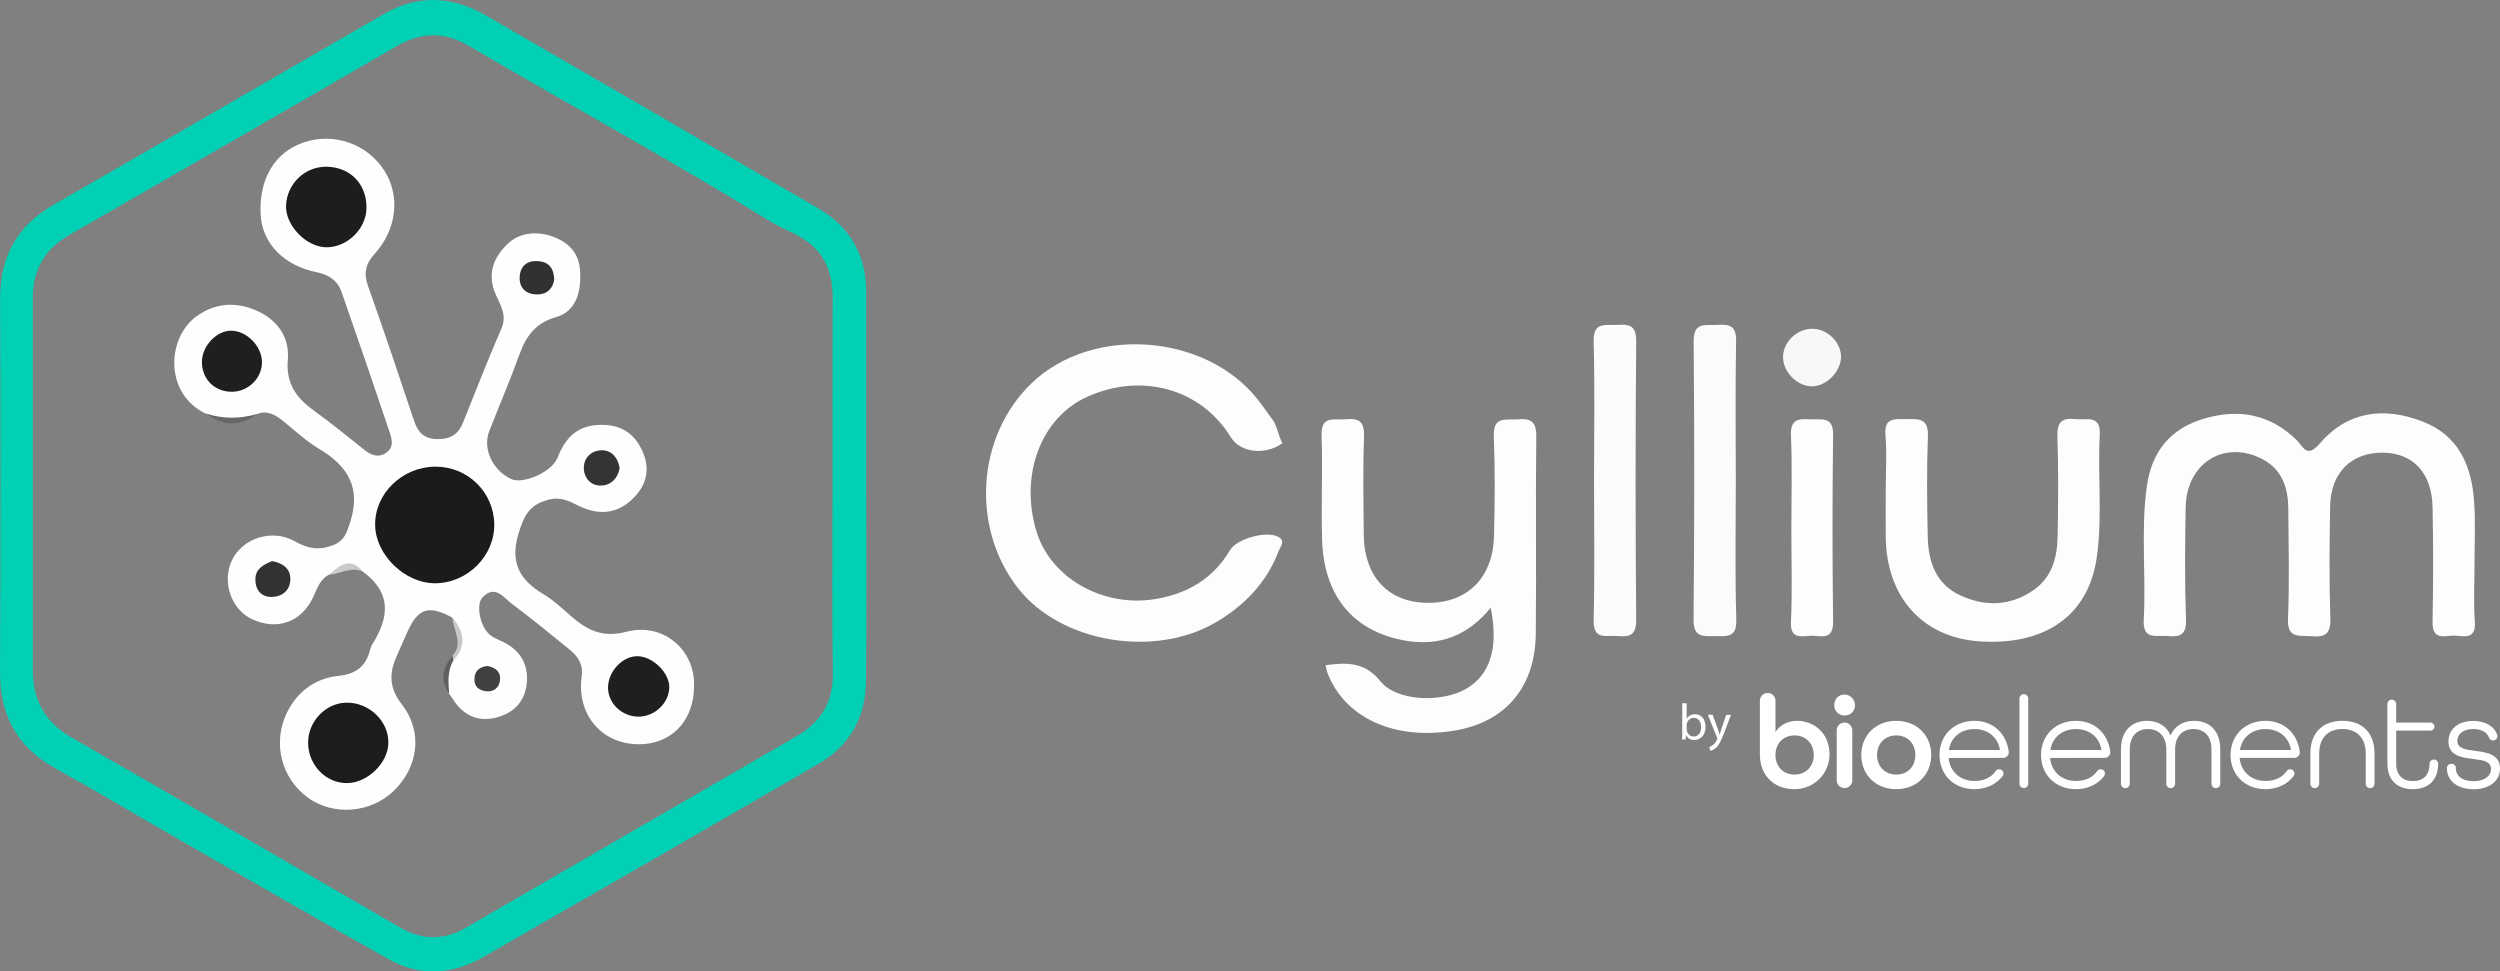 <?xml version="1.0" encoding="utf-8"?>
<!-- Generator: Adobe Illustrator 28.0.0, SVG Export Plug-In . SVG Version: 6.00 Build 0)  -->
<svg version="1.1" id="Capa_1" xmlns="http://www.w3.org/2000/svg" xmlns:xlink="http://www.w3.org/1999/xlink" x="0px" y="0px"
	 viewBox="0 0 2502.3 972.3" style="enable-background:new 0 0 2502.3 972.3;" xml:space="preserve">
<rect x="0" y="0" width="2502.3" height="972.3" fill="#808080" stroke="none"/>
<style type="text/css">
	.st0{fill:#FDFDFD;}
	.st1{fill:#FCFCFC;}
	.st2{fill:#FBFBFB;}
	.st3{fill:#F8F8F8;}
	.st4{fill:#666666;}
	.st5{fill:#02D0B5;}
	.st6{fill:#FEFEFE;}
	.st7{fill:#676767;}
	.st8{fill:#C8C8C8;}
	.st9{fill:#CACACA;}
	.st10{fill:#605F60;}
	.st11{fill:#1C1B1C;}
	.st12{fill:#1E1D1E;}
	.st13{fill:#1D1C1D;}
	.st14{fill:#201F20;}
	.st15{fill:#323232;}
	.st16{fill:#353435;}
	.st17{fill:#323132;}
	.st18{fill:#404041;}
	.st19{fill:#FFFFFF;}
</style>
<g>
	<path class="st0" d="M2476.8,563c0,19.8-1.1,39.8,0.3,59.5c1.2,16.5-9,14.7-18.7,13.8c-9.7-0.9-24,6.4-23.6-14
		c0.7-38.3,0.8-76.6,0-114.8c-0.7-34.1-19.4-54-49.3-54.4c-31.6-0.5-52.5,19.7-53.2,53.1c-0.7,37.6-1,75.2,0.2,112.7
		c0.5,16-5.5,19.1-19.4,17.9c-11.8-1-23.8,2.7-23-17.3c1.5-36.8,0.6-73.7,0.3-110.6c-0.2-23.6-8-42.7-32.1-52.2
		c-36.1-14.3-69.8,9.3-70.6,50.8c-0.7,37.6-1,75.2,0.3,112.7c0.5,15.7-6.3,17.6-18.6,16.4c-11.1-1-24.8,4.5-23.7-16.3
		c2.5-44.5-3.1-89.2,3.1-133.6c4.9-34.8,23.7-58.1,58-67.9c34.7-10,65.7-4,92,21.7c6.6,6.5,10,18.7,23,3.5
		c27.6-32.2,63.6-37.1,102.3-22.4c37.4,14.2,50.1,45.2,52.4,81.9C2477.8,523.2,2476.8,543.1,2476.8,563z"/>
	<path class="st0" d="M1326.8,665.8c21.3-2.8,39-3.5,55,16.2c16.5,20.3,61.5,21.4,85.6,7.5c24-13.9,32.8-40.8,24.7-81.2
		c-22.7,27.9-51.1,38.7-84.9,33c-52.4-8.9-82.2-44.5-83.9-101.1c-1-34.7,0.7-69.5-0.5-104.3c-0.7-20.9,13.1-15,24.1-16.2
		c13.1-1.4,18.9,2.1,18.4,17.1c-1.2,32.6-0.6,65.2-0.3,97.9c0.3,42.6,24.6,68.4,64,68.7c39.7,0.3,65.3-25,66.4-66.9
		c0.8-33.3,1.1-66.7-0.2-100c-0.8-20.4,12.2-15.8,23.7-16.8c12.9-1.1,18.9,1.8,18.8,17c-0.8,66,0.2,131.9-0.5,197.9
		c-0.6,53.2-30.3,87.9-80.4,96.5c-60.4,10.4-110.4-12-128-57.3C1327.8,671.2,1327.4,668.5,1326.8,665.8z"/>
	<path class="st0" d="M1283.6,443.7c-17.8,12.4-42.2,9.4-51.8-6.3c-29.5-48.2-89.1-64.9-143.7-40.2c-46.1,20.8-67.8,78.2-50.7,134.6
		c14,46.4,65.9,76.3,118.4,67.9c32.3-5.2,58.4-20.3,75.4-49.1c6.7-11.4,36-19.4,47.8-13.5c8.4,4.3,2.5,10,0.9,14.3
		c-11.8,31.1-33.4,53.8-61.6,70.7c-61.8,37.2-156.4,21.5-199.3-33.3c-47.6-60.8-41.5-152.4,13.6-205.3
		c60.6-58.1,174-49.9,226.3,16.4c5.7,7.2,10.9,14.9,16.3,22.3C1278.8,429.1,1279.9,436.9,1283.6,443.7z"/>
	<path class="st0" d="M1887.5,489c0-17.7,1.2-35.6-0.3-53.2c-1.7-18.6,9.8-16.1,21.3-16.3c12.3-0.3,21.9-0.6,21.2,17.1
		c-1.3,33.3-0.9,66.7-0.2,100c0.5,25.3,7.8,48.1,33,59.5c24.8,11.3,49.6,10.6,72.7-5.3c18.8-13,23.9-32.7,24.3-53.8
		c0.7-33.3,0.9-66.7-0.2-100c-0.5-14.6,4.6-19.1,18.2-17.5c10.9,1.3,25.4-4.9,24.2,16.1c-2.2,40.3,2.7,80.7-2.8,120.9
		c-8.7,64.7-58.2,89.8-118.3,85.4c-56.9-4.2-92.4-44.8-93.1-104C1887.3,521.7,1887.5,505.3,1887.5,489z"/>
	<path class="st1" d="M1595.5,480.1c0-46.1,0.9-92.2-0.4-138.2c-0.6-20.4,12-16,23.5-16.7c12.1-0.8,19.2,0.4,19.1,16.3
		c-0.8,92.9-0.8,185.8,0,278.6c0.1,15.6-6.2,17.7-18.6,16.5c-11-1.1-24.5,4.9-24-16.1C1596.3,573.7,1595.5,526.9,1595.5,480.1z"/>
	<path class="st2" d="M1737.4,482.1c0,46-0.9,92.1,0.5,138.1c0.6,18.6-9.7,16.5-21.3,16.5c-11.7,0-21.6,1.8-21.5-16.5
		c0.9-92.8,0.9-185.6,0.1-278.4c-0.2-20.4,12.3-15.7,23.7-16.6c12.7-1,19.2,1.4,18.8,16.7C1736.8,388.5,1737.4,435.3,1737.4,482.1z"
		/>
	<path class="st0" d="M1793,529.1c0-31.2,0.9-62.3-0.4-93.4c-0.7-16.6,8.1-16.6,19.6-16c10.8,0.6,22.9-3.5,22.6,15.6
		c-0.8,62.3-0.8,124.6,0,186.9c0.2,20.3-13.6,13.4-23.3,14.2c-9.6,0.7-19.6,2.9-18.9-13.8C1794,591.4,1793,560.2,1793,529.1z"/>
	<path class="st3" d="M1784.7,358.3c-0.5-14.8,12.4-28.3,27.9-29.2c14.8-0.9,29.4,12.1,30.1,26.8c0.7,15.1-13.9,30.6-29,30.8
		C1799.4,386.8,1785.1,372.9,1784.7,358.3z"/>
	<path class="st4" d="M1275.1,422.3"/>
	<path class="st5" d="M867,487.9c0-65.3,0-130.6,0-195.8c0-37.2-16.5-65.2-48.4-83.8C707.9,143.7,597,79.3,486,15.3
		c-33.1-19.1-67.4-21-101.2-1.6C274.4,77.3,164.2,141.5,53.7,204.9C17,226,0,257,0.1,299.1C0.6,423.3,0.7,547.5,0,671.7
		c-0.3,44,16.9,76,55.6,97.5c41.5,23,82.3,47.4,123.4,71c70,40.2,139.8,80.6,210.2,120c31.6,17.7,63.9,15.3,95.1-2.6
		C596.2,893.3,708,829.1,819.5,764.4c31.4-18.2,47-46.9,47.3-82.8C867.5,617,867,552.4,867,487.9z M796.5,737.4
		C686.2,801.1,576,865.1,465.7,928.9c-21.4,12.4-43.4,12.1-64.7-0.2C291.3,865.3,181.9,801.4,72,738.4C45.2,723,32.8,701,32.8,670.7
		c0.1-124.1,0-248.3,0-372.4c0-27.9,11.9-49,36.2-62.9c109.1-62.8,218.3-125.5,327.1-188.7c25-14.6,48-15.6,73.7-0.5
		c100,58.8,202,114.3,300.8,175.2c8.4,5.2,17.5,9,26.3,13.5c25.4,12.9,36.5,34,36.5,62c-0.2,63.8-0.1,127.7-0.1,191.5
		c0,61.7-0.7,123.4,0.3,185.1C834.2,703.1,821.4,723.1,796.5,737.4z"/>
	<path class="st6" d="M452.9,618.3c-23.5-12.9-34.4-9.6-44.8,13.5c-3.5,7.7-6.8,15.5-10.3,23.2c-8.1,17.6-9.2,32.5,4.5,50.2
		c21.5,27.8,16.1,63.1-8.4,86.6c-23,22.1-60.3,25-85.7,6.6c-26.5-19.2-35.9-54.6-20.9-85.3c10.2-20.8,28.2-34.2,51.4-36.6
		c17.5-1.8,27.4-9.4,31.6-25.7c0.5-2,1.2-4.2,2.3-5.9c17.1-26.9,19.5-51.8-9.4-72.7c-12.1-8.5-23-3.3-33.8,3
		c-9.1,4.5-11.8,13.4-15.6,21.8c-11.7,25.6-36.1,34.5-61.4,22.8c-20.8-9.6-30.4-37-20.5-58.5c10.4-22.5,40.1-32.5,63.2-19.5
		c12.7,7.2,23.6,9.4,37.7,4.1c11.9-4.5,14.1-12.2,17.6-22.9c11.2-34.5-2-56.6-31.1-73.8c-13.2-7.8-24.6-18.8-36.7-28.4
		c-7.5-5.9-15.3-10.3-25.3-6.4c-17.2,10-34.3,6.9-51.4-0.4c-41.8-20-38.9-76.1-9.1-97.5c19-13.6,39.6-14.7,60.4-5.4
		c20.8,9.3,32.8,26.7,30.9,48.9c-2.1,24.1,8.6,38.4,26.4,51.2c17.2,12.4,33.5,25.9,50.1,39c6.6,5.2,13.5,8.3,21.3,3.4
		c8.6-5.4,6.6-13.7,4.1-21c-15.8-46.9-31.8-93.6-48.1-140.3c-4.1-11.7-12.9-17.4-25.2-19.9c-32.9-6.6-54.3-29.2-55.8-57.4
		c-1.9-36,14-62.6,43.2-72.5c30-10.1,63,1.3,80.3,27.8c16.4,25.2,13.2,58.9-9.6,84c-9.2,10.2-10.9,19.5-6.3,32.4
		c15.9,44.6,30.9,89.5,45.9,134.4c3.8,11.3,9.6,17.9,22.5,18.4c13.2,0.5,21.7-4.4,26.5-16.4c12.7-31.5,24.9-63.2,38.5-94.3
		c5.8-13.4-1-23.2-5.7-34c-9-20.6-2.4-37.5,12.9-51.6c13.7-12.6,36-12.3,53.4-2.1c16.7,9.9,19.3,25,18.1,42
		c-1.2,16.1-8.2,29.9-24,34.3c-20.2,5.6-30,18.8-36.6,37.2c-9.4,25.9-20.2,51.2-30.3,76.9c-6.8,17.4,3,38.9,21.7,47.9
		c11.8,5.7,40.8-6.7,46.5-21c7.6-19.3,18.9-32.2,41.6-33.1c21.2-0.9,35.5,8,43.7,26.7c8.5,19.4,3,36.1-12.4,49.5
		c-15.8,13.8-33.9,13.5-51.5,4.8c-10.4-5.2-18.6-9.5-31.6-5.8c-18.5,5.3-23.5,16.4-28.7,33.5c-8.8,29.1,1.1,46.5,24.9,60.7
		c9.6,5.8,18.1,13.6,26.6,21.1c16.4,14.4,31.7,23.1,56.8,16.5c35.1-9.1,65.5,16,67.3,49.2c2.1,38.1-21.5,64.4-57.2,63.4
		c-35.7-1-60.3-30.1-55.2-67.7c1.7-12.9-3.9-20.3-12.3-27.2c-19.1-15.6-38.3-31.2-58-46c-8.2-6.2-16.3-18.9-28.8-6.3
		c-7.2,7.2-2.6,30.2,7.7,38.1c3.9,3,8.7,4.7,13.2,6.9c17.1,8.6,25.2,22.7,23.2,41.5c-2,19.3-14.6,30.7-32.7,34.5
		c-17.7,3.8-31.7-3.8-41.3-19.1c-1.1-1.8-2.5-3.4-3.7-5.1c-5.7-11-3.1-21.6,1.5-32.1C464.3,648.2,460.8,633.3,452.9,618.3z"/>
	<path class="st7" d="M206.1,413.9c17.1,5.6,34.2,5.4,51.4,0.4C240.3,427.3,223.1,426.7,206.1,413.9z"/>
	<path class="st8" d="M452.9,618.3c11.9,14,14.3,28.2,0.9,42.8c-2.6-1.1-2.9-2.7-0.9-4.7C464.3,643.7,453.5,631,452.9,618.3z"/>
	<path class="st9" d="M329.6,575.2c10.5-9.7,21.1-18.1,33.8-3C351.5,566.7,340.9,574.4,329.6,575.2z"/>
	<path class="st10" d="M452.9,656.4c0.3,1.6,0.6,3.1,0.9,4.7c-6.2,10.5-5.1,22-4.2,33.4C440,680.8,443.1,668.3,452.9,656.4z"/>
	<path class="st11" d="M435.6,467.1c32.2-0.2,58.3,25,59.1,57c0.8,31.9-26.6,59.6-59.2,59.7c-30.1,0.1-59.4-28.2-60-57.8
		C374.7,494.4,402.4,467.3,435.6,467.1z"/>
	<path class="st12" d="M366.8,208.7c-0.4,20.5-19.4,38.9-40,38.8c-20,0-41.2-21.8-40.5-41.5c0.8-22.6,19.6-40.1,41.9-39.1
		C351.5,167.9,367.4,185.1,366.8,208.7z"/>
	<path class="st13" d="M308.4,743.1c0.1-21.2,17.6-39.4,38.2-39.8c23.1-0.4,43,18.9,42.1,41.1c-0.7,19.5-20.8,38.9-40.6,39.4
		C326.4,784.4,308.3,765.8,308.4,743.1z"/>
	<path class="st14" d="M262.2,362.1c0.2,16-13,29.5-29.3,30c-17.7,0.5-30.9-12.3-30.8-30c0.1-15.5,14.2-30.8,28.7-31.1
		C246.4,330.7,262,346.1,262.2,362.1z"/>
	<path class="st14" d="M639.7,717.3c-16.4,0.3-30.5-12.4-31.1-28c-0.6-16.4,13.9-32.5,29.3-32.5c15.2,0,32.2,16.5,32,31.2
		C669.6,703.5,655.7,717,639.7,717.3z"/>
	<path class="st15" d="M272.4,561.6c11.6,2.2,18.6,8.2,18.2,18.8c-0.4,10.6-8.2,16.8-18.3,17.1c-11,0.3-16.9-7.4-16.7-17.9
		C255.8,568.7,264.7,564.8,272.4,561.6z"/>
	<path class="st16" d="M620.2,468.6c-1.8,10.2-8.5,16.9-18,17.4c-10.2,0.6-17.4-6.9-17.8-16.8c-0.5-11.4,8.1-18.6,18.4-18.5
		C612.3,450.8,618.7,458.3,620.2,468.6z"/>
	<path class="st17" d="M554.7,279.6c-0.9,7.8-6,15.1-17,15.1c-10.4,0-17.8-5.6-17.6-16.9c0.2-9.7,5.7-16.3,15.8-16.5
		C546,261.2,554.1,265,554.7,279.6z"/>
	<path class="st18" d="M487.8,666.6c8.5,1.5,13.6,6.1,12.7,14.2c-0.9,7.9-6.7,12.2-14.6,11c-6.4-1-11.5-4.5-11-12.6
		C475.3,670.4,480.8,667.5,487.8,666.6z"/>
	<path class="st19" d="M1761.5,755.2v-53.8c0-4.3,3.5-7.8,7.8-7.8l0,0c4.3,0,7.8,3.5,7.8,7.8v31.3c4.6-7.2,12.4-11.2,21.7-11.2
		c15.8,0,32.3,11.3,32.4,33.5c0,19.2-15.2,34.6-34.4,34.9C1776,790.2,1761.5,776.5,1761.5,755.2z M1815.4,755.7
		c0-11.4-7.8-19.6-19.2-19.6c-11.4,0-19.1,8.2-19.1,19.6c0,11.4,7.6,19.6,19.1,19.6C1807.6,775.3,1815.4,767.2,1815.4,755.7z"/>
	<path class="st19" d="M1836.1,703.7c0.8-4.7,4.4-8.1,9.3-8.5c6.2-0.5,11.6,4.9,11.3,11.2c-0.3,5-3.5,8.7-8.2,9.5
		C1840.8,717.4,1834.8,711.4,1836.1,703.7z M1846.2,723.2L1846.2,723.2c4.3,0,7.8,3.5,7.8,7.8V781c0,4.3-3.5,7.8-7.8,7.8l0,0
		c-4.3,0-7.8-3.5-7.8-7.8v-49.9C1838.4,726.7,1841.9,723.2,1846.2,723.2z"/>
	<path class="st19" d="M1863,755.7c0-19.7,14.5-34.2,35-34.2c20.5,0,35,14.5,35,34.2c0,19.7-14.5,34.2-35,34.2
		C1877.5,789.9,1863,775.5,1863,755.7z M1917.1,755.7c0-11.4-7.6-19.6-19.1-19.6c-11.4,0-19.2,8.2-19.2,19.6
		c0,11.4,7.8,19.6,19.2,19.6C1909.4,775.3,1917.1,767.2,1917.1,755.7z"/>
	<path class="st19" d="M2025.7,694.8L2025.7,694.8c2.4,0,4.4,2,4.4,4.4v85.2c0,2.4-2,4.4-4.4,4.4l0,0c-2.4,0-4.4-2-4.4-4.4v-85.2
		C2021.3,696.8,2023.3,694.8,2025.7,694.8z"/>
	<path class="st19" d="M2122.9,750.2c0-19.3,11.3-28.7,26.3-28.7c10.5,0,19.2,5,23.4,14.6c4.1-9.6,12.8-14.6,23.4-14.6
		c15,0,26.3,9.3,26.3,28.7v34.3c0,2.4-2,4.4-4.4,4.4h0c-2.4,0-4.4-2-4.4-4.4v-34.3c0-13.8-7.6-20.5-18.1-20.5s-18.3,7-18.3,20.5
		v34.3c0,2.4-2,4.4-4.4,4.4h0c-2.4,0-4.4-2-4.4-4.4v-34.3c0-13.5-7.9-20.5-18.4-20.5c-10.5,0-18.2,6.7-18.2,20.5v34.3
		c0,2.4-2,4.4-4.4,4.4l0,0c-2.4,0-4.4-2-4.4-4.4V750.2z"/>
	<path class="st19" d="M2232.6,755.7c0-19.7,14.5-34.2,35-34.2c18.4,0,31.7,12.3,34.3,30.6c0.5,3.4-2.2,6.5-5.7,6.5h-13.9h-40.6
		c1.2,13.5,11.3,23.1,25.9,23.1c9.4,0,16.8-3.5,21.2-9.9c0.8-1.1,1.9-1.8,3.3-1.8h0.4c3.4,0,5.3,3.9,3.3,6.7
		c-6.1,8.1-16.1,13.2-28.2,13.2C2247,789.9,2232.6,775.5,2232.6,755.7z M2293.1,750.7c-2.1-13.2-12.4-21-25.5-21
		c-13.5,0-23.7,8.3-25.6,21H2293.1z"/>
	<path class="st19" d="M2042.9,755.7c0-19.7,14.5-34.2,35-34.2c18.4,0,31.7,12.3,34.3,30.6c0.5,3.4-2.2,6.5-5.7,6.5h-13.9H2052
		c1.2,13.5,11.3,23.1,25.9,23.1c9.4,0,16.8-3.5,21.2-9.9c0.8-1.1,1.9-1.8,3.3-1.8h0.4c3.4,0,5.3,3.9,3.3,6.7
		c-6.1,8.1-16.1,13.2-28.2,13.2C2057.4,789.9,2042.9,775.5,2042.9,755.7z M2103.4,750.7c-2.1-13.2-12.4-21-25.5-21
		c-13.5,0-23.7,8.3-25.6,21H2103.4z"/>
	<path class="st19" d="M1941.3,755.7c0-19.7,14.5-34.2,35-34.2c18.4,0,31.7,12.3,34.3,30.6c0.5,3.4-2.2,6.5-5.7,6.5H1991h-40.6
		c1.2,13.5,11.3,23.1,25.9,23.1c9.4,0,16.8-3.5,21.2-9.9c0.8-1.1,1.9-1.8,3.3-1.8h0.4c3.4,0,5.3,3.9,3.3,6.7
		c-6.1,8.1-16.1,13.2-28.2,13.2C1955.7,789.9,1941.3,775.5,1941.3,755.7z M2001.8,750.7c-2.1-13.2-12.4-21-25.5-21
		c-13.5,0-23.7,8.3-25.6,21H2001.8z"/>
	<path class="st19" d="M2312.5,754.3c0-21.6,12.9-32.8,32.1-32.8c19.2,0,32.1,11.2,32.1,32.8v30.2c0,2.4-2,4.4-4.4,4.4l0,0
		c-2.4,0-4.4-2-4.4-4.4v-30.2c0-16-9.2-24.6-23.3-24.6c-14.1,0-23.3,8.5-23.3,24.6v30.2c0,2.4-2,4.4-4.4,4.4l0,0
		c-2.4,0-4.4-2-4.4-4.4V754.3z"/>
	<path class="st19" d="M2389.6,764.3v-59.6c0-2.4,2-4.4,4.4-4.4l0,0c2.4,0,4.4,2,4.4,4.4v18.6h34.3c2.2,0,4,1.8,4,4l0,0
		c0,2.2-1.8,4-4,4h-34.3v33c0,11.8,6.6,17.5,16.7,17.5c10,0,16.7-5.5,16.7-17.5v0.2c0-2.4,1.9-4.3,4.3-4.3l0,0
		c2.4,0,4.3,1.9,4.3,4.3v-0.2c0,17.1-10.3,25.6-25.3,25.6C2400,789.9,2389.6,781.4,2389.6,764.3z"/>
	<path class="st19" d="M2449.2,769.9v-1.2c0-2.3,1.8-4.1,4.1-4.1h0.7c2.3,0,4.1,1.8,4.1,4.1v1.2c0.4,7,6.7,12,17.6,12
		c11.3,0,17.6-5.3,17.6-12.2c0-7.9-8.3-8.8-17.6-10c-11.7-1.4-25-3.3-25-17.6c0-12.2,9.6-20.5,24.9-20.5c12.5,0,21.1,5.7,23.9,13.9
		c0.9,2.8-1.3,5.6-4.2,5.6l0,0c-1.8,0-3.5-1.1-4-2.7c-1.7-5.1-7.3-8.7-15.8-8.7c-10,0-15.9,5-15.9,11.7c0,8,8.4,8.9,17.6,10.1
		c10.1,1.3,25.1,2.9,25.1,17.6c0,12.4-10.4,20.9-26.6,20.9C2459.7,789.9,2449.5,781.4,2449.2,769.9z"/>
	<g>
		<path class="st19" d="M1683.6,740.2c0.1-1.7,0.2-4.2,0.2-6.4v-29.9h4.4v15.5h0.1c1.6-2.8,4.4-4.5,8.4-4.5
			c6.1,0,10.5,5.1,10.4,12.6c0,8.8-5.6,13.2-11.1,13.2c-3.6,0-6.4-1.4-8.3-4.7h-0.2l-0.2,4.1H1683.6z M1688.3,730.3
			c0,0.6,0.1,1.1,0.2,1.6c0.9,3.1,3.5,5.3,6.7,5.3c4.7,0,7.5-3.8,7.5-9.5c0-5-2.6-9.2-7.4-9.2c-3.1,0-5.9,2.1-6.8,5.5
			c-0.1,0.5-0.3,1.1-0.3,1.8V730.3z"/>
		<path class="st19" d="M1714.2,715.5l5.4,14.6c0.6,1.6,1.2,3.6,1.6,5.1h0.1c0.5-1.5,1-3.4,1.6-5.2l4.9-14.5h4.8l-6.7,17.6
			c-3.2,8.5-5.4,12.8-8.5,15.5c-2.2,1.9-4.4,2.7-5.5,2.9l-1.1-3.8c1.1-0.4,2.6-1.1,3.9-2.2c1.2-1,2.8-2.7,3.8-5
			c0.2-0.5,0.4-0.8,0.4-1.1c0-0.3-0.1-0.6-0.3-1.2l-9.2-22.8H1714.2z"/>
	</g>
</g>
</svg>
